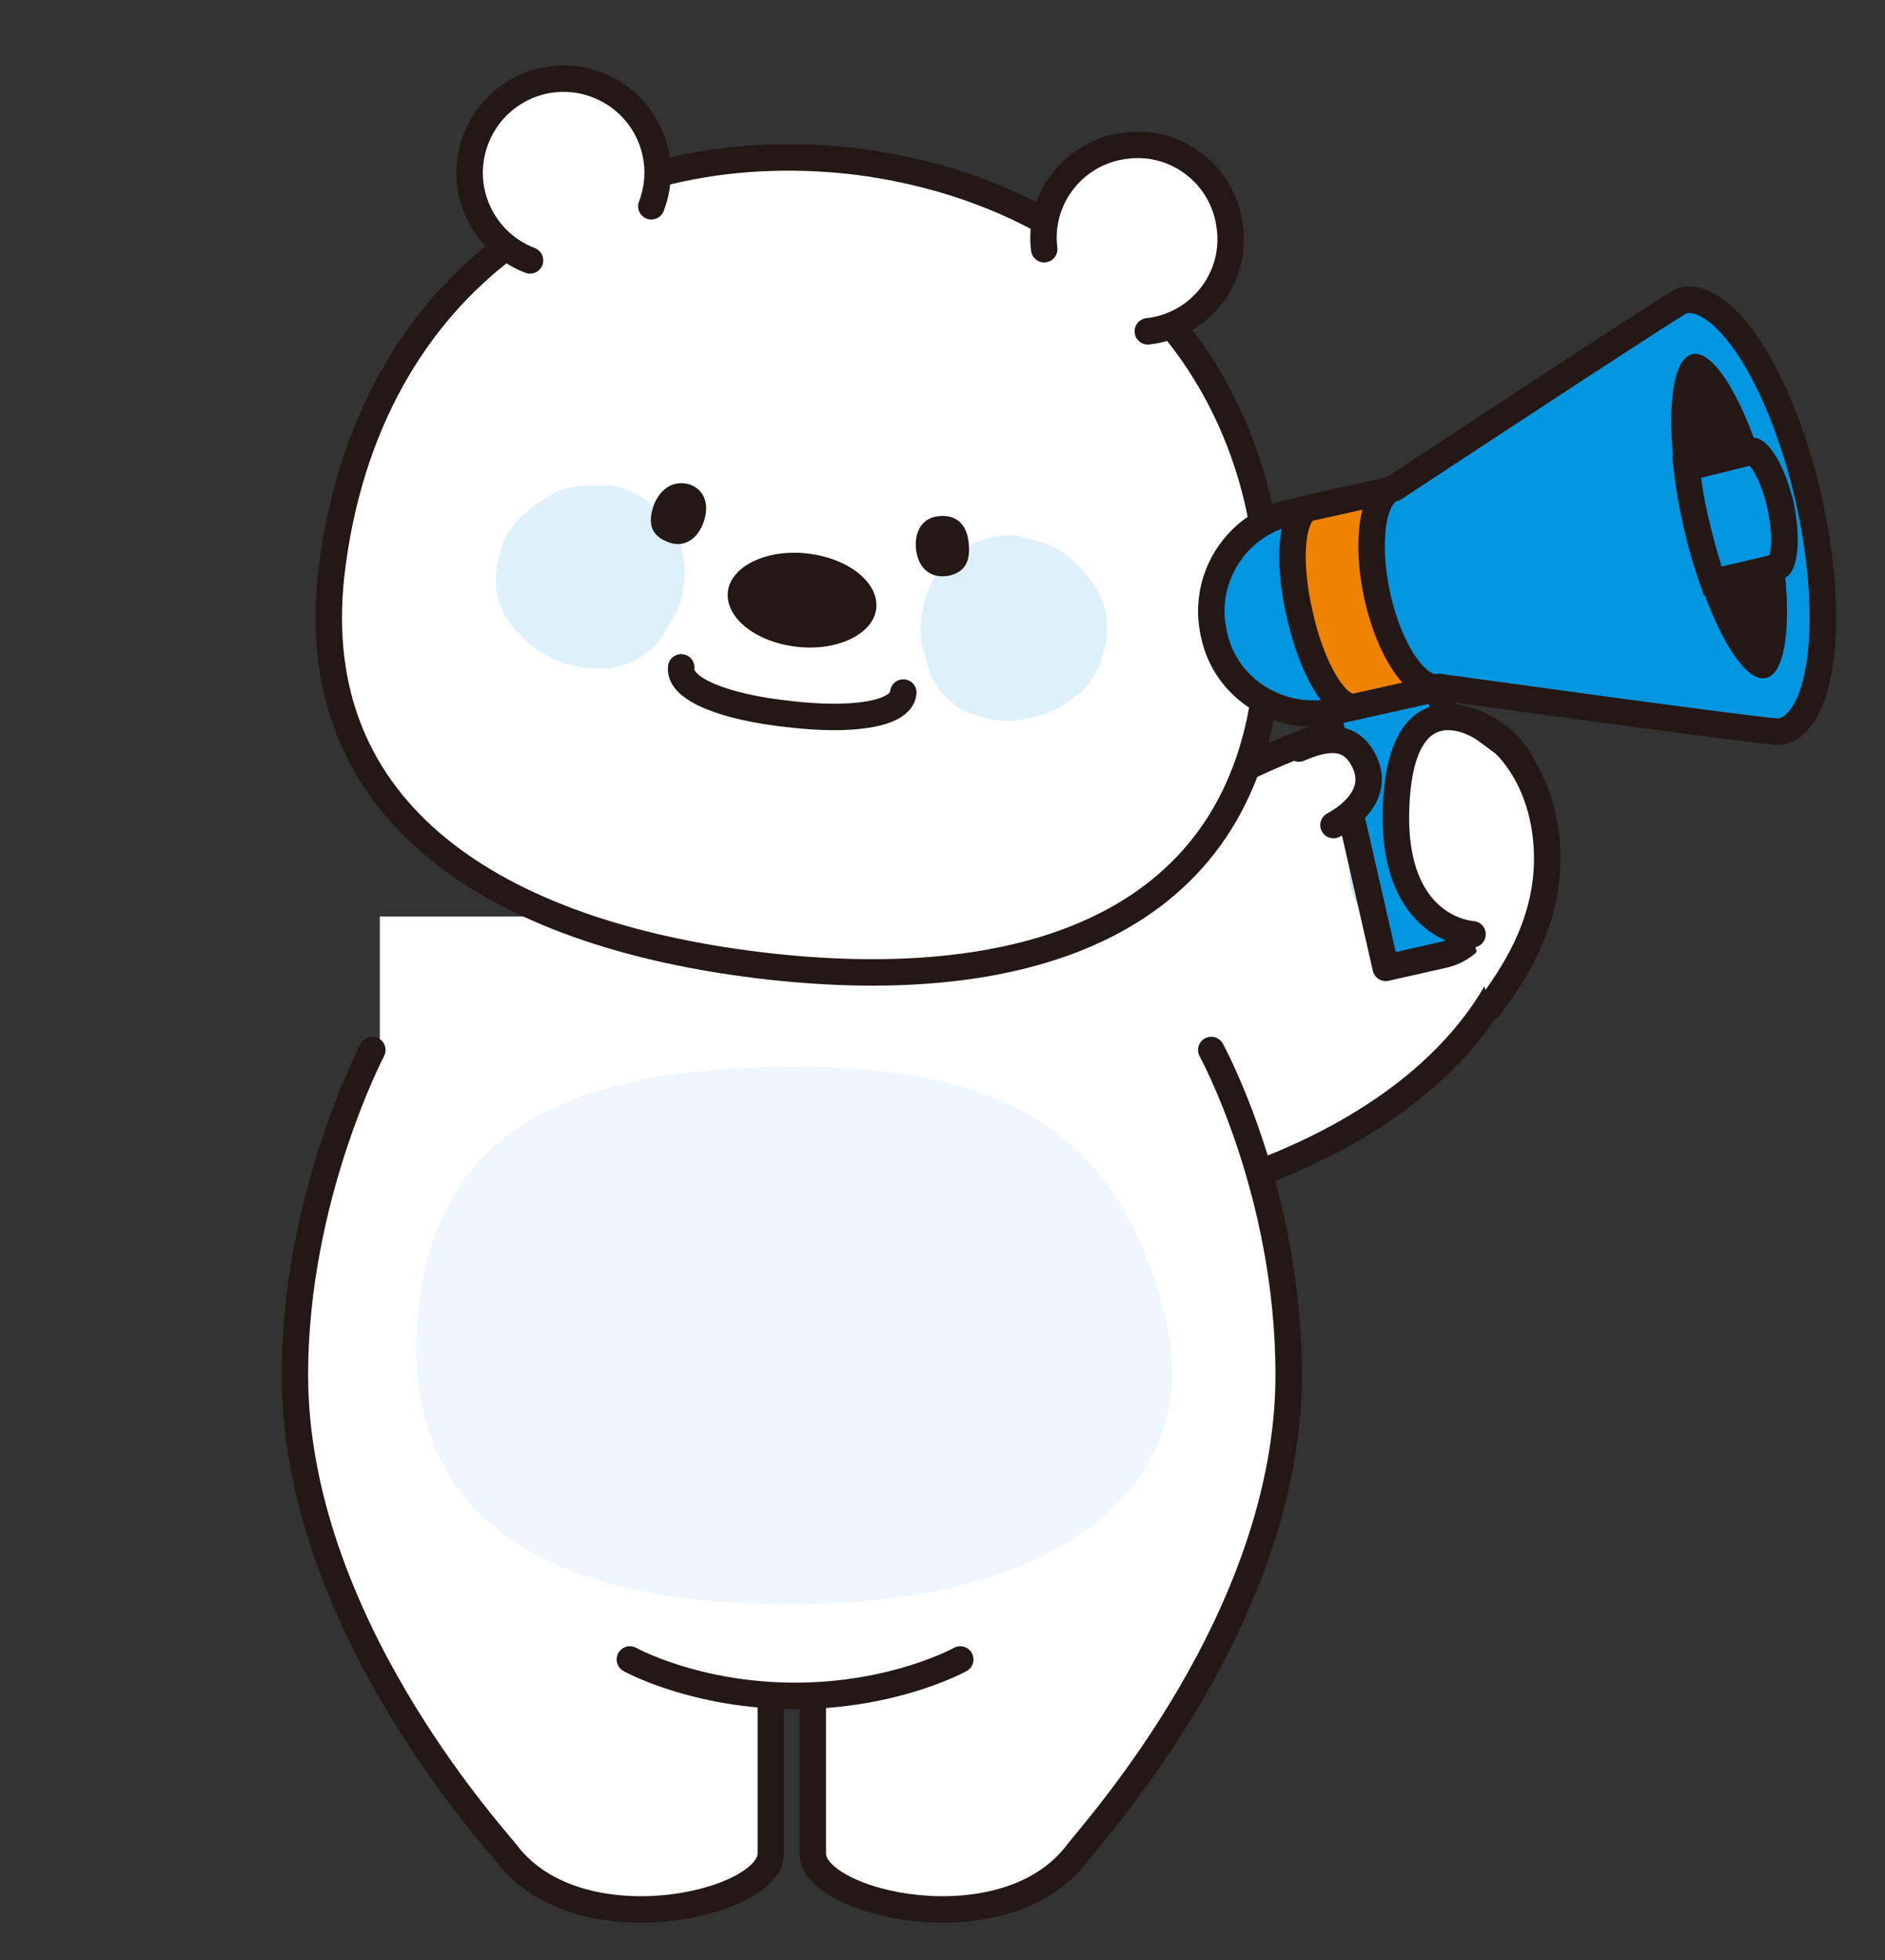 <?xml version="1.0" encoding="utf-8"?>
<!-- Generator: Adobe Illustrator 23.0.0, SVG Export Plug-In . SVG Version: 6.00 Build 0)  -->
<svg version="1.1" id="레이어_1" xmlns="http://www.w3.org/2000/svg" xmlns:xlink="http://www.w3.org/1999/xlink" x="0px"
	 y="0px" width="202px" height="210px" viewBox="0 0 202 210" style="enable-background:new 0 0 202 210;" xml:space="preserve">
<rect x="0" y="0" width="202" height="210" fill="#333333" stroke="none"/>
<style type="text/css">
	.st0{fill:#FFFFFF;stroke:#231815;stroke-width:2.835;stroke-linecap:round;stroke-linejoin:round;stroke-miterlimit:10;}
	.st1{fill:#CCE5F3;}
	.st2{fill:#0296E0;stroke:#231815;stroke-width:2.835;stroke-linecap:round;stroke-linejoin:round;}
	.st3{fill:#FFFFFF;}
	.st4{fill:#FFFFFF;stroke:#231815;stroke-width:2.835;stroke-linecap:round;stroke-linejoin:round;}
	.st5{fill:#EEF7FD;}
	.st6{fill:none;stroke:#231815;stroke-width:2.835;stroke-linecap:round;stroke-linejoin:round;}
	.st7{fill:#DEF1FB;}
	.st8{fill:#231815;}
	.st9{fill:#EF8200;stroke:#231815;stroke-width:2.835;stroke-linecap:round;stroke-linejoin:round;}
	.st10{fill:#0296E0;}
</style>
<g>
	<path class="st0" d="M127.4,128c0,0,42.7-9.1,36.5-44.3c-9.2-25.4-72.4,25.8-72.4,25.8"/>
	<g>
		<path class="st1" d="M157.6,84.3c0.1-2.1-3.2-2.2-3.2-0.1C154.3,86.3,157.6,86.4,157.6,84.3z"/>
		<path class="st1" d="M162.5,88c0-2.1-3.2-2.2-3.2-0.1S162.5,90.1,162.5,88z"/>
		<path class="st1" d="M163.8,94.4c0-2.1-3.2-2.2-3.2-0.1C160.5,96.4,163.7,96.5,163.8,94.4z"/>
		<path class="st1" d="M158.7,93.7v-0.3c0.1-3.8-3-7.1-6.9-7.2c-3.8-0.1-7.1,3-7.2,6.9v0.3c-0.1,3.8,3,7.1,6.9,7.2
			C155.4,100.6,158.6,97.5,158.7,93.7z"/>
	</g>
	<path class="st2" d="M148.5,103.7l6.2-1.4c3.1-0.7,5.1-3.8,4.4-7l-5.8-25.4l-11.9,2.7L148.5,103.7z"/>
	<path class="st0" d="M139.2,80.2c2.8-1.2,5.5-1.7,7,1.4s-0.9,5.5-3.3,6.8"/>
	<path class="st0" d="M157.8,100.1c0,0-8.6-0.4-8.2-13.4c0.4-13.1,7.7-9.9,9.6-8.5c1.9,1.4,1.9,1.4,1.9,1.4s4.8,4,4.7,12.7
		c-0.1,7.1-3.9,12.5-6.2,15.6"/>
</g>
<rect x="40.7" y="98.2" class="st3" width="88.3" height="36.7"/>
<path class="st4" d="M39.9,112.5c0,0-8.3,15.8-8.3,34.8c0,26.1,20.9,49,22.7,51.3c7.8,10.2,28.3,5.4,28.3,0c0-3.3,0-19.2,0-19.2h4.5
	c0,0,0,15.9,0,19.2c0,5.4,20.5,10.2,28.3,0c1.8-2.4,22.7-25.3,22.7-51.3c0-19.7-8.3-34.8-8.3-34.8"/>
<path class="st4" d="M102.9,177.8c0,0-7,3.9-17.7,3.9s-17.7-3.9-17.7-3.9"/>
<path class="st5" d="M125,141.7c3.8,16.4-9.9,30.1-40,30.2C54.1,172,43.6,159.4,44.7,142c1.4-22,17.9-27.6,40-27.7
	C106.9,114.2,120.1,120.7,125,141.7z"/>
<g>
	<path class="st4" d="M81.2,103.4c27.8,3.4,51.1-3.8,54.4-29.6c4.1-31.8-16.1-53-43.9-56.5C63.8,14,39.2,29.7,35.5,61.5
		C32.6,87.4,53.5,100,81.2,103.4z"/>
	<g>
		<g>
			<g>
				<path class="st4" d="M123,35.5c5.5-0.6,9.5-5.6,8.8-11.1c-0.6-5.5-5.6-9.5-11.1-8.8c-5.5,0.6-9.5,5.6-8.8,11.1"/>
			</g>
		</g>
		<g>
			<g>
				<path class="st4" d="M56.8,27.9c-5.2-2-7.8-7.8-5.8-13s7.8-7.8,13-5.8s7.8,7.8,5.8,13"/>
			</g>
		</g>
	</g>
	<path class="st6" d="M73,71.5c-0.3,2.4,4.9,4.3,11.5,5c6.6,0.8,12.1,0.1,12.3-2.3"/>
	<path class="st7" d="M53.8,58.5c0.8-2.5,3-4.1,5.1-5.4c1.8-1.1,3.9-1.1,5.9-1.1c2.6,0,4.9,1.7,6.6,3.5c1.7,1.9,2.3,5.3,1.8,7.8
		c-0.2,1.3-0.7,2.6-1.5,3.6c-0.2,0.5-0.5,0.9-0.8,1.4c-1.2,1.8-3.7,3.2-5.8,3.3c-1.9,0.1-3.8-0.1-5.6-0.9c-1-0.5-2.1-1.1-3-1.9
		c-1.2-1.2-2.2-2.2-2.8-3.8c-0.2-0.7-0.5-1.5-0.6-2.3C53.2,60.8,53.2,60.5,53.8,58.5z"/>
	<path class="st7" d="M118.6,66.4c-0.2-2.7-1.9-4.7-3.7-6.4c-1.5-1.5-3.5-2-5.4-2.5c-2.5-0.6-5.1,0.5-7.2,1.9
		c-2.1,1.5-3.5,4.6-3.6,7.2c-0.1,1.3,0,2.6,0.5,3.9c0.1,0.5,0.3,1,0.4,1.5c0.8,2.1,2.8,4,4.8,4.6c1.8,0.6,3.7,0.9,5.6,0.4
		c1.1-0.2,2.3-0.5,3.3-1.1c1.4-0.8,2.7-1.6,3.6-3c0.4-0.6,0.9-1.3,1.1-2.1C118.6,68.7,118.7,68.5,118.6,66.4z"/>
	<path class="st8" d="M70.1,54c-0.6,1.7-0.6,3.2,1.3,4c1.7,0.8,3.2-0.1,3.9-1.8c0.7-1.7,0.5-3.6-1.4-4.3
		C72.1,51.4,70.8,52.4,70.1,54z"/>
	<path class="st8" d="M103.8,58.1c0.2,1.8-0.2,3.2-2.2,3.6c-1.9,0.3-3.1-0.8-3.4-2.6s0.4-3.6,2.4-3.8
		C102.6,55.1,103.6,56.3,103.8,58.1z"/>
	<path class="st8" d="M93.9,65.2c-0.3,2.7-4.1,4.6-8.5,4.1s-7.7-3.1-7.4-5.9c0.3-2.7,4.1-4.6,8.5-4.1C90.9,59.8,94.2,62.4,93.9,65.2
		z"/>
</g>
<g>
	<path class="st2" d="M143.1,76.2l2.2-0.5l-4.8-21.3l-2.2,0.5c-5.9,1.3-9.6,7.2-8.2,13.1l0,0C131.3,73.8,137.2,77.5,143.1,76.2z"/>
	<path class="st9" d="M149.4,52.4l-9,2l0,0c-2,0.4-2.5,5.6-1.1,11.5c1.3,5.9,4,10.3,6,9.8l0,0l9-2L149.4,52.4z"/>
	<path class="st2" d="M180.3,32.2c-0.7,0.2-30.9,20.1-30.9,20.1l0,0c-2.3,0.5-3.1,5.7-1.8,11.6s4.3,10.2,6.6,9.7l0,0
		c0,0,35.9,5,36.6,4.8c4.6-1,5.9-12.2,3-25C190.9,40.7,184.9,31.2,180.3,32.2z"/>
	<ellipse transform="matrix(0.975 -0.222 0.222 0.975 -7.669 42.42)" class="st8" cx="185.3" cy="55.4" rx="4.9" ry="17.8"/>
	<g>
		<g>
			<path class="st10" d="M183.6,62.3c-0.7-1.9-1.2-4-1.7-6.1s-0.8-4.2-1.1-6.2l7.1-1.6c0,0,0.1,0.1,0.3,0.3c0.8,0.7,1.9,2.6,2.6,5.5
				s0.5,5.2,0.1,6.1c-0.1,0.3-0.2,0.4-0.2,0.4L183.6,62.3z"/>
			<path class="st8" d="M188.3,49.7L188.3,49.7L188.3,49.7 M187.5,49.9c0.6,0.7,1.4,2.3,1.9,4.6s0.5,4.1,0.2,5l-5.1,1.2
				c-0.5-1.5-0.9-3.1-1.3-4.7c-0.4-1.6-0.7-3.2-0.9-4.8L187.5,49.9 M187.9,46.9c-0.1,0-0.2,0-0.3,0l0,0l-8.4,1.9
				c0.2,2.4,0.6,4.9,1.2,7.6c0.6,2.7,1.4,5.2,2.2,7.4L191,62l0,0c0.5-0.1,0.9-0.5,1.2-1.2c0.6-1.5,0.6-4.1,0-7
				c-0.7-2.9-1.8-5.2-3-6.3C188.8,47.1,188.3,46.9,187.9,46.9L187.9,46.9z"/>
		</g>
		<path class="st10" d="M188.9,54.6c0.5,2.4,0.8,4.4,0.3,4.5s-1.4-1.7-2-4.1c-0.5-2.4-0.5-4.4,0-4.6S188.4,52.2,188.9,54.6z"/>
	</g>
</g>
</svg>
